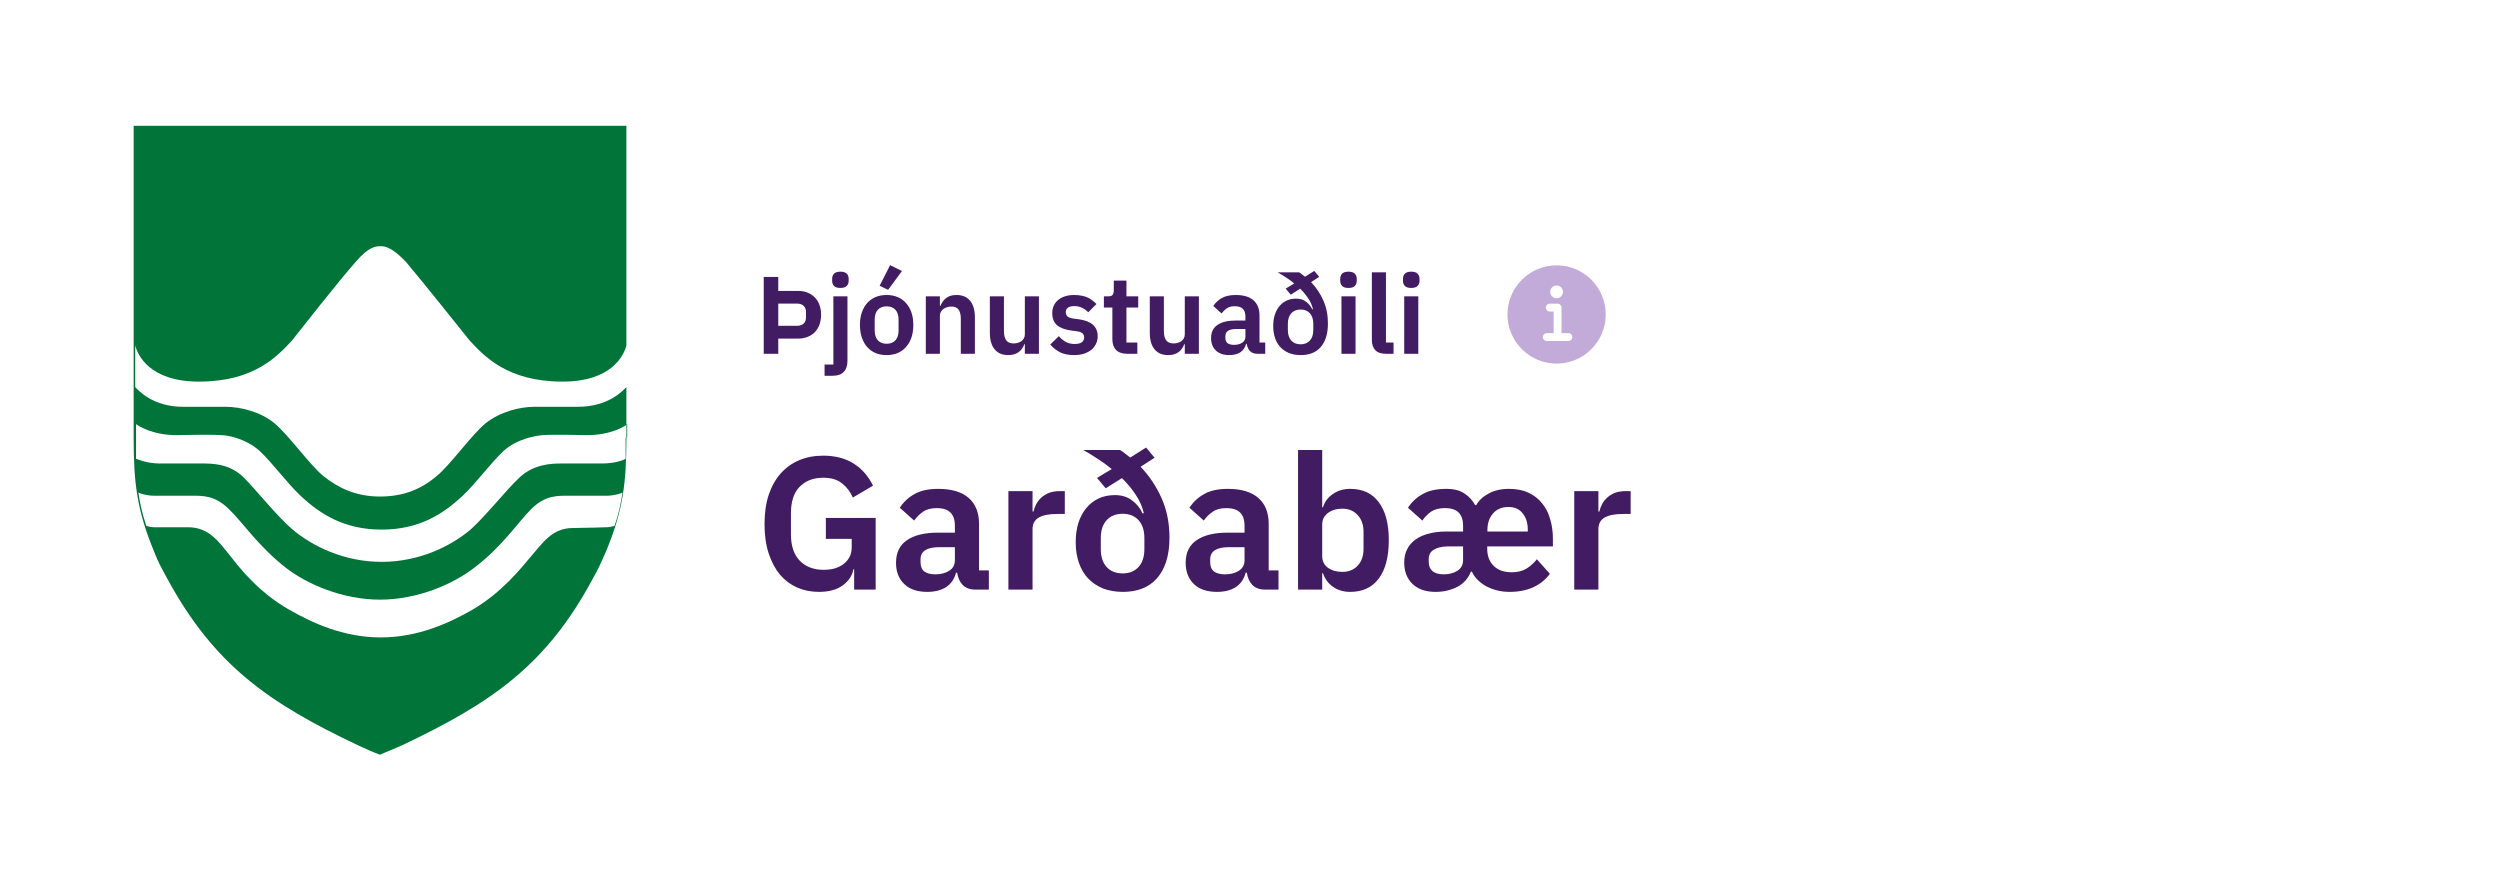 <svg width="318" height="112" viewBox="0 0 318 112" fill="none" xmlns="http://www.w3.org/2000/svg">
<path d="M17 16V55.65C17 61.357 17.401 64.861 19.603 70.168C20.104 71.469 20.504 72.17 21.205 73.472C27.213 84.586 34.121 89.392 45.536 94.799C46.637 95.299 47.238 95.6 48.339 96C49.441 95.499 50.041 95.299 51.143 94.799C62.557 89.392 69.566 84.586 75.473 73.472C76.174 72.27 76.474 71.469 77.075 70.168C79.278 64.861 79.678 61.357 79.678 55.65V16H17ZM79.578 55.65C79.578 56.651 79.578 57.552 79.578 58.353C79.278 58.553 78.177 58.954 76.575 58.954H71.468C70.066 58.954 67.864 59.054 66.061 60.756C64.359 62.358 61.756 65.662 59.854 67.364C57.35 69.467 53.345 71.469 48.539 71.469C43.733 71.469 39.728 69.467 37.225 67.364C35.223 65.662 32.62 62.358 31.017 60.756C29.215 58.954 27.012 58.954 25.611 58.954H20.304C18.702 58.954 17.601 58.453 17.3 58.353C17.3 57.452 17.3 56.551 17.3 55.65V53.947C17.701 54.248 19.503 55.349 22.407 55.349C22.407 55.349 26.812 55.249 28.114 55.349C28.915 55.349 31.218 55.75 33.02 57.352C34.722 58.954 36.424 61.357 38.327 63.159C40.73 65.362 43.733 67.364 48.539 67.364C53.345 67.364 56.349 65.362 58.752 63.159C60.655 61.357 62.357 58.954 64.059 57.352C65.861 55.75 68.164 55.449 68.965 55.349C70.267 55.249 74.672 55.349 74.672 55.349C77.676 55.349 79.478 54.248 79.778 53.947V55.65H79.578ZM77.175 67.064C77.175 67.064 74.171 67.164 72.87 67.164C70.166 67.164 68.965 69.166 67.463 70.869C66.362 72.17 63.859 75.374 60.054 77.577C57.25 79.179 53.245 81.081 48.439 81.081C43.633 81.081 39.628 79.179 36.825 77.577C32.92 75.374 30.417 72.17 29.416 70.869C27.914 69.066 26.712 67.064 23.909 67.064C22.607 67.064 19.603 67.064 19.603 67.064C19.203 67.064 18.802 66.964 18.602 66.864C18.101 65.362 17.801 64.06 17.601 62.658C17.801 62.758 18.602 63.059 19.703 63.059H24.309C25.711 63.059 27.313 62.959 29.115 64.761C30.817 66.363 32.82 69.467 36.424 72.27C39.028 74.273 43.533 76.275 48.339 76.275C53.145 76.275 57.651 74.273 60.254 72.27C63.859 69.567 65.861 66.463 67.563 64.761C69.365 62.959 70.968 63.059 72.369 63.059H77.075C78.177 63.059 78.978 62.758 79.178 62.658C78.978 64.06 78.677 65.462 78.177 66.864C77.976 66.964 77.576 67.064 77.175 67.064ZM73.471 51.745H67.964C66.162 51.745 63.658 52.345 61.756 53.847C59.954 55.349 57.35 59.054 55.548 60.556C53.646 62.158 51.443 63.159 48.339 63.159C45.235 63.159 43.032 62.058 41.13 60.556C39.328 59.054 36.725 55.349 34.922 53.847C33.12 52.345 30.517 51.745 28.715 51.745H23.308C19.403 51.745 17.601 49.642 17.2 49.242V43.935C17.501 45.136 19.003 48.541 25.31 48.541C32.419 48.541 35.323 45.236 37.125 43.334C37.125 43.334 43.333 35.424 45.235 33.322C46.937 31.319 47.839 31.319 48.439 31.319C48.94 31.319 49.841 31.419 51.643 33.322C53.446 35.424 59.753 43.334 59.753 43.334C61.556 45.236 64.459 48.541 71.568 48.541C77.876 48.541 79.378 45.136 79.678 43.935V49.242C79.178 49.742 77.376 51.745 73.471 51.745Z" fill="#007439"/>
<path d="M97.148 45V35.228H98.996V37.006H101.544C101.992 37.006 102.393 37.081 102.748 37.23C103.112 37.379 103.42 37.589 103.672 37.86C103.924 38.121 104.115 38.439 104.246 38.812C104.377 39.176 104.442 39.582 104.442 40.03C104.442 40.478 104.377 40.889 104.246 41.262C104.115 41.635 103.924 41.957 103.672 42.228C103.42 42.489 103.112 42.695 102.748 42.844C102.393 42.993 101.992 43.068 101.544 43.068H98.996V45H97.148ZM98.996 41.444H101.376C101.731 41.444 102.011 41.351 102.216 41.164C102.421 40.977 102.524 40.707 102.524 40.352V39.708C102.524 39.353 102.421 39.083 102.216 38.896C102.011 38.709 101.731 38.616 101.376 38.616H98.996V41.444ZM106.005 37.692H107.797V45.882C107.797 46.498 107.643 46.969 107.335 47.296C107.027 47.632 106.537 47.8 105.865 47.8H104.885V46.372H106.005V37.692ZM106.901 36.628C106.527 36.628 106.257 36.544 106.089 36.376C105.93 36.208 105.851 35.993 105.851 35.732V35.452C105.851 35.191 105.93 34.976 106.089 34.808C106.257 34.64 106.527 34.556 106.901 34.556C107.265 34.556 107.531 34.64 107.699 34.808C107.867 34.976 107.951 35.191 107.951 35.452V35.732C107.951 35.993 107.867 36.208 107.699 36.376C107.531 36.544 107.265 36.628 106.901 36.628ZM112.772 45.168C112.249 45.168 111.778 45.079 111.358 44.902C110.947 44.725 110.593 44.468 110.294 44.132C110.005 43.796 109.781 43.395 109.622 42.928C109.463 42.452 109.384 41.92 109.384 41.332C109.384 40.744 109.463 40.217 109.622 39.75C109.781 39.283 110.005 38.887 110.294 38.56C110.593 38.224 110.947 37.967 111.358 37.79C111.778 37.613 112.249 37.524 112.772 37.524C113.295 37.524 113.766 37.613 114.186 37.79C114.606 37.967 114.961 38.224 115.25 38.56C115.549 38.887 115.777 39.283 115.936 39.75C116.095 40.217 116.174 40.744 116.174 41.332C116.174 41.92 116.095 42.452 115.936 42.928C115.777 43.395 115.549 43.796 115.25 44.132C114.961 44.468 114.606 44.725 114.186 44.902C113.766 45.079 113.295 45.168 112.772 45.168ZM112.772 43.726C113.248 43.726 113.621 43.581 113.892 43.292C114.163 43.003 114.298 42.578 114.298 42.018V40.66C114.298 40.109 114.163 39.689 113.892 39.4C113.621 39.111 113.248 38.966 112.772 38.966C112.305 38.966 111.937 39.111 111.666 39.4C111.395 39.689 111.26 40.109 111.26 40.66V42.018C111.26 42.578 111.395 43.003 111.666 43.292C111.937 43.581 112.305 43.726 112.772 43.726ZM112.968 36.866L111.89 36.348L113.22 33.73L114.732 34.472L112.968 36.866ZM117.763 45V37.692H119.555V38.91H119.625C119.774 38.518 120.007 38.191 120.325 37.93C120.651 37.659 121.099 37.524 121.669 37.524C122.425 37.524 123.003 37.771 123.405 38.266C123.806 38.761 124.007 39.465 124.007 40.38V45H122.215V40.562C122.215 40.039 122.121 39.647 121.935 39.386C121.748 39.125 121.44 38.994 121.011 38.994C120.824 38.994 120.642 39.022 120.465 39.078C120.297 39.125 120.143 39.199 120.003 39.302C119.872 39.395 119.765 39.517 119.681 39.666C119.597 39.806 119.555 39.974 119.555 40.17V45H117.763ZM130.361 43.782H130.291C130.226 43.969 130.137 44.146 130.025 44.314C129.922 44.473 129.787 44.617 129.619 44.748C129.46 44.879 129.264 44.981 129.031 45.056C128.807 45.131 128.546 45.168 128.247 45.168C127.491 45.168 126.912 44.921 126.511 44.426C126.11 43.931 125.909 43.227 125.909 42.312V37.692H127.701V42.13C127.701 42.634 127.799 43.021 127.995 43.292C128.191 43.553 128.504 43.684 128.933 43.684C129.11 43.684 129.283 43.661 129.451 43.614C129.628 43.567 129.782 43.497 129.913 43.404C130.044 43.301 130.151 43.18 130.235 43.04C130.319 42.891 130.361 42.718 130.361 42.522V37.692H132.153V45H130.361V43.782ZM136.618 45.168C135.918 45.168 135.33 45.051 134.854 44.818C134.378 44.575 133.958 44.244 133.594 43.824L134.686 42.76C134.956 43.068 135.25 43.311 135.568 43.488C135.894 43.665 136.268 43.754 136.688 43.754C137.117 43.754 137.425 43.679 137.612 43.53C137.808 43.381 137.906 43.175 137.906 42.914C137.906 42.699 137.836 42.531 137.696 42.41C137.565 42.279 137.336 42.191 137.01 42.144L136.282 42.046C135.488 41.943 134.882 41.719 134.462 41.374C134.051 41.019 133.846 40.506 133.846 39.834C133.846 39.479 133.911 39.162 134.042 38.882C134.172 38.593 134.359 38.35 134.602 38.154C134.844 37.949 135.134 37.795 135.47 37.692C135.815 37.58 136.198 37.524 136.618 37.524C136.972 37.524 137.285 37.552 137.556 37.608C137.836 37.655 138.088 37.729 138.312 37.832C138.536 37.925 138.741 38.047 138.928 38.196C139.114 38.336 139.296 38.495 139.474 38.672L138.424 39.722C138.209 39.498 137.952 39.311 137.654 39.162C137.355 39.013 137.028 38.938 136.674 38.938C136.282 38.938 135.997 39.008 135.82 39.148C135.652 39.288 135.568 39.47 135.568 39.694C135.568 39.937 135.638 40.123 135.778 40.254C135.927 40.375 136.174 40.464 136.52 40.52L137.262 40.618C138.839 40.842 139.628 41.561 139.628 42.774C139.628 43.129 139.553 43.455 139.404 43.754C139.264 44.043 139.063 44.295 138.802 44.51C138.54 44.715 138.223 44.879 137.85 45C137.486 45.112 137.075 45.168 136.618 45.168ZM143.382 45C142.766 45 142.295 44.841 141.968 44.524C141.651 44.197 141.492 43.735 141.492 43.138V39.12H140.414V37.692H140.974C141.245 37.692 141.427 37.631 141.52 37.51C141.623 37.379 141.674 37.188 141.674 36.936V35.69H143.284V37.692H144.782V39.12H143.284V43.572H144.67V45H143.382ZM150.705 43.782H150.635C150.569 43.969 150.481 44.146 150.369 44.314C150.266 44.473 150.131 44.617 149.963 44.748C149.804 44.879 149.608 44.981 149.375 45.056C149.151 45.131 148.889 45.168 148.591 45.168C147.835 45.168 147.256 44.921 146.855 44.426C146.453 43.931 146.253 43.227 146.253 42.312V37.692H148.045V42.13C148.045 42.634 148.143 43.021 148.339 43.292C148.535 43.553 148.847 43.684 149.277 43.684C149.454 43.684 149.627 43.661 149.795 43.614C149.972 43.567 150.126 43.497 150.257 43.404C150.387 43.301 150.495 43.18 150.579 43.04C150.663 42.891 150.705 42.718 150.705 42.522V37.692H152.497V45H150.705V43.782ZM159.943 45C159.551 45 159.239 44.888 159.005 44.664C158.781 44.431 158.641 44.123 158.585 43.74H158.501C158.38 44.216 158.133 44.575 157.759 44.818C157.386 45.051 156.924 45.168 156.373 45.168C155.627 45.168 155.053 44.972 154.651 44.58C154.25 44.188 154.049 43.665 154.049 43.012C154.049 42.256 154.32 41.696 154.861 41.332C155.403 40.959 156.173 40.772 157.171 40.772H158.417V40.24C158.417 39.829 158.31 39.512 158.095 39.288C157.881 39.064 157.535 38.952 157.059 38.952C156.639 38.952 156.299 39.045 156.037 39.232C155.785 39.409 155.571 39.624 155.393 39.876L154.329 38.924C154.6 38.504 154.959 38.168 155.407 37.916C155.855 37.655 156.448 37.524 157.185 37.524C158.175 37.524 158.926 37.748 159.439 38.196C159.953 38.644 160.209 39.288 160.209 40.128V43.572H160.937V45H159.943ZM156.975 43.866C157.377 43.866 157.717 43.777 157.997 43.6C158.277 43.423 158.417 43.161 158.417 42.816V41.85H157.269C156.336 41.85 155.869 42.149 155.869 42.746V42.984C155.869 43.283 155.963 43.507 156.149 43.656C156.345 43.796 156.621 43.866 156.975 43.866ZM167.806 35.214L166.77 35.886C167.414 36.558 167.932 37.333 168.324 38.21C168.716 39.087 168.912 40.063 168.912 41.136C168.912 41.827 168.828 42.429 168.66 42.942C168.492 43.446 168.254 43.866 167.946 44.202C167.647 44.529 167.288 44.771 166.868 44.93C166.448 45.089 165.981 45.168 165.468 45.168C164.917 45.168 164.422 45.084 163.984 44.916C163.554 44.739 163.186 44.491 162.878 44.174C162.579 43.857 162.35 43.469 162.192 43.012C162.033 42.555 161.954 42.046 161.954 41.486C161.954 40.963 162.019 40.487 162.15 40.058C162.29 39.629 162.486 39.26 162.738 38.952C162.99 38.644 163.293 38.406 163.648 38.238C164.012 38.07 164.413 37.986 164.852 37.986C165.356 37.986 165.776 38.112 166.112 38.364C166.457 38.607 166.728 38.938 166.924 39.358L167.008 39.316C166.896 38.84 166.695 38.387 166.406 37.958C166.126 37.529 165.785 37.118 165.384 36.726L164.18 37.482L163.536 36.712L164.628 36.054C164.301 35.783 163.956 35.531 163.592 35.298C163.237 35.065 162.878 34.845 162.514 34.64H165.244C165.374 34.715 165.5 34.803 165.622 34.906C165.743 34.999 165.869 35.097 166 35.2L167.176 34.458L167.806 35.214ZM165.44 43.796C165.934 43.796 166.326 43.637 166.616 43.32C166.905 43.003 167.05 42.559 167.05 41.99V41.178C167.05 40.609 166.905 40.165 166.616 39.848C166.326 39.531 165.934 39.372 165.44 39.372C164.936 39.372 164.539 39.531 164.25 39.848C163.96 40.165 163.816 40.609 163.816 41.178V41.99C163.816 42.559 163.96 43.003 164.25 43.32C164.539 43.637 164.936 43.796 165.44 43.796ZM171.528 36.628C171.154 36.628 170.884 36.544 170.716 36.376C170.557 36.208 170.478 35.993 170.478 35.732V35.452C170.478 35.191 170.557 34.976 170.716 34.808C170.884 34.64 171.154 34.556 171.528 34.556C171.892 34.556 172.158 34.64 172.326 34.808C172.494 34.976 172.578 35.191 172.578 35.452V35.732C172.578 35.993 172.494 36.208 172.326 36.376C172.158 36.544 171.892 36.628 171.528 36.628ZM170.632 37.692H172.424V45H170.632V37.692ZM176.293 45C175.677 45 175.224 44.846 174.935 44.538C174.646 44.23 174.501 43.796 174.501 43.236V34.64H176.293V43.572H177.259V45H176.293ZM179.512 36.628C179.139 36.628 178.868 36.544 178.7 36.376C178.541 36.208 178.462 35.993 178.462 35.732V35.452C178.462 35.191 178.541 34.976 178.7 34.808C178.868 34.64 179.139 34.556 179.512 34.556C179.876 34.556 180.142 34.64 180.31 34.808C180.478 34.976 180.562 35.191 180.562 35.452V35.732C180.562 35.993 180.478 36.208 180.31 36.376C180.142 36.544 179.876 36.628 179.512 36.628ZM178.616 37.692H180.408V45H178.616V37.692Z" fill="#421C63"/>
<path d="M198 33.75C194.554 33.75 191.75 36.554 191.75 40C191.75 43.446 194.554 46.25 198 46.25C201.446 46.25 204.25 43.446 204.25 40C204.25 36.554 201.446 33.75 198 33.75ZM198 36.312C198.449 36.312 198.812 36.676 198.812 37.125C198.812 37.574 198.449 37.938 198 37.938C197.551 37.938 197.188 37.574 197.188 37.125C197.188 36.676 197.551 36.312 198 36.312ZM199.5 43.375H196.75C196.474 43.375 196.25 43.151 196.25 42.875C196.25 42.599 196.474 42.375 196.75 42.375H197.625V39.625H197.125C196.849 39.625 196.625 39.401 196.625 39.125C196.625 38.849 196.849 38.625 197.125 38.625H198.125C198.401 38.625 198.625 38.849 198.625 39.125V42.375H199.5C199.776 42.375 200 42.599 200 42.875C200 43.151 199.776 43.375 199.5 43.375Z" fill="#C3ABD9"/>
<path d="M108.648 72.408H108.552C108.408 73.224 107.952 73.912 107.184 74.472C106.432 75.016 105.424 75.288 104.16 75.288C103.168 75.288 102.248 75.104 101.4 74.736C100.568 74.368 99.84 73.824 99.216 73.104C98.608 72.368 98.128 71.464 97.776 70.392C97.424 69.32 97.248 68.08 97.248 66.672C97.248 65.264 97.424 64.024 97.776 62.952C98.144 61.864 98.656 60.952 99.312 60.216C99.968 59.48 100.752 58.92 101.664 58.536C102.576 58.152 103.592 57.96 104.712 57.96C106.216 57.96 107.496 58.288 108.552 58.944C109.608 59.6 110.44 60.544 111.048 61.776L108.48 63.288C108.176 62.568 107.72 61.968 107.112 61.488C106.52 61.008 105.72 60.768 104.712 60.768C103.464 60.768 102.464 61.152 101.712 61.92C100.976 62.672 100.608 63.792 100.608 65.28V67.968C100.608 69.44 100.984 70.56 101.736 71.328C102.488 72.096 103.496 72.48 104.76 72.48C105.256 72.48 105.72 72.424 106.152 72.312C106.584 72.184 106.96 72 107.28 71.76C107.6 71.52 107.856 71.224 108.048 70.872C108.24 70.52 108.336 70.104 108.336 69.624V68.544H105.048V65.88H111.384V75H108.648V72.408ZM124.078 75C123.406 75 122.87 74.808 122.47 74.424C122.086 74.024 121.846 73.496 121.75 72.84H121.606C121.398 73.656 120.974 74.272 120.334 74.688C119.694 75.088 118.902 75.288 117.958 75.288C116.678 75.288 115.694 74.952 115.006 74.28C114.318 73.608 113.974 72.712 113.974 71.592C113.974 70.296 114.438 69.336 115.366 68.712C116.294 68.072 117.614 67.752 119.326 67.752H121.462V66.84C121.462 66.136 121.278 65.592 120.91 65.208C120.542 64.824 119.95 64.632 119.134 64.632C118.414 64.632 117.83 64.792 117.382 65.112C116.95 65.416 116.582 65.784 116.278 66.216L114.454 64.584C114.918 63.864 115.534 63.288 116.302 62.856C117.07 62.408 118.086 62.184 119.35 62.184C121.046 62.184 122.334 62.568 123.214 63.336C124.094 64.104 124.534 65.208 124.534 66.648V72.552H125.782V75H124.078ZM118.99 73.056C119.678 73.056 120.262 72.904 120.742 72.6C121.222 72.296 121.462 71.848 121.462 71.256V69.6H119.494C117.894 69.6 117.094 70.112 117.094 71.136V71.544C117.094 72.056 117.254 72.44 117.574 72.696C117.91 72.936 118.382 73.056 118.99 73.056ZM128.268 75V62.472H131.34V65.064H131.46C131.54 64.728 131.66 64.408 131.82 64.104C131.996 63.784 132.22 63.504 132.492 63.264C132.764 63.024 133.084 62.832 133.452 62.688C133.836 62.544 134.276 62.472 134.772 62.472H135.444V65.376H134.484C133.444 65.376 132.66 65.528 132.132 65.832C131.604 66.136 131.34 66.632 131.34 67.32V75H128.268ZM146.861 58.224L145.085 59.376C146.189 60.528 147.077 61.856 147.749 63.36C148.421 64.864 148.757 66.536 148.757 68.376C148.757 69.56 148.613 70.592 148.325 71.472C148.037 72.336 147.629 73.056 147.101 73.632C146.589 74.192 145.973 74.608 145.253 74.88C144.533 75.152 143.733 75.288 142.853 75.288C141.909 75.288 141.061 75.144 140.309 74.856C139.573 74.552 138.941 74.128 138.413 73.584C137.901 73.04 137.509 72.376 137.237 71.592C136.965 70.808 136.829 69.936 136.829 68.976C136.829 68.08 136.941 67.264 137.165 66.528C137.405 65.792 137.741 65.16 138.173 64.632C138.605 64.104 139.125 63.696 139.733 63.408C140.357 63.12 141.045 62.976 141.797 62.976C142.661 62.976 143.381 63.192 143.957 63.624C144.549 64.04 145.013 64.608 145.349 65.328L145.493 65.256C145.301 64.44 144.957 63.664 144.461 62.928C143.981 62.192 143.397 61.488 142.709 60.816L140.645 62.112L139.541 60.792L141.413 59.664C140.853 59.2 140.261 58.768 139.637 58.368C139.029 57.968 138.413 57.592 137.789 57.24H142.469C142.693 57.368 142.909 57.52 143.117 57.696C143.325 57.856 143.541 58.024 143.765 58.2L145.781 56.928L146.861 58.224ZM142.805 72.936C143.653 72.936 144.325 72.664 144.821 72.12C145.317 71.576 145.565 70.816 145.565 69.84V68.448C145.565 67.472 145.317 66.712 144.821 66.168C144.325 65.624 143.653 65.352 142.805 65.352C141.941 65.352 141.261 65.624 140.765 66.168C140.269 66.712 140.021 67.472 140.021 68.448V69.84C140.021 70.816 140.269 71.576 140.765 72.12C141.261 72.664 141.941 72.936 142.805 72.936ZM160.922 75C160.25 75 159.714 74.808 159.314 74.424C158.93 74.024 158.69 73.496 158.594 72.84H158.45C158.242 73.656 157.818 74.272 157.178 74.688C156.538 75.088 155.746 75.288 154.802 75.288C153.522 75.288 152.538 74.952 151.85 74.28C151.162 73.608 150.818 72.712 150.818 71.592C150.818 70.296 151.282 69.336 152.21 68.712C153.138 68.072 154.458 67.752 156.17 67.752H158.306V66.84C158.306 66.136 158.122 65.592 157.754 65.208C157.386 64.824 156.794 64.632 155.978 64.632C155.258 64.632 154.674 64.792 154.226 65.112C153.794 65.416 153.426 65.784 153.122 66.216L151.298 64.584C151.762 63.864 152.378 63.288 153.146 62.856C153.914 62.408 154.93 62.184 156.194 62.184C157.89 62.184 159.178 62.568 160.058 63.336C160.938 64.104 161.378 65.208 161.378 66.648V72.552H162.626V75H160.922ZM155.834 73.056C156.522 73.056 157.106 72.904 157.586 72.6C158.066 72.296 158.306 71.848 158.306 71.256V69.6H156.338C154.738 69.6 153.938 70.112 153.938 71.136V71.544C153.938 72.056 154.098 72.44 154.418 72.696C154.754 72.936 155.226 73.056 155.834 73.056ZM165.112 57.24H168.184V64.536H168.28C168.504 63.816 168.928 63.248 169.552 62.832C170.176 62.4 170.904 62.184 171.736 62.184C173.336 62.184 174.552 62.752 175.384 63.888C176.232 65.008 176.656 66.616 176.656 68.712C176.656 70.824 176.232 72.448 175.384 73.584C174.552 74.72 173.336 75.288 171.736 75.288C170.904 75.288 170.176 75.072 169.552 74.64C168.944 74.208 168.52 73.632 168.28 72.912H168.184V75H165.112V57.24ZM170.752 72.744C171.552 72.744 172.2 72.48 172.696 71.952C173.192 71.424 173.44 70.712 173.44 69.816V67.656C173.44 66.76 173.192 66.048 172.696 65.52C172.2 64.976 171.552 64.704 170.752 64.704C170.016 64.704 169.4 64.888 168.904 65.256C168.424 65.624 168.184 66.112 168.184 66.72V70.704C168.184 71.36 168.424 71.864 168.904 72.216C169.4 72.568 170.016 72.744 170.752 72.744ZM184.135 69.504C183.367 69.52 182.775 69.664 182.359 69.936C181.943 70.192 181.735 70.576 181.735 71.088V71.472C181.735 71.984 181.895 72.376 182.215 72.648C182.535 72.92 183.015 73.056 183.655 73.056C184.327 73.056 184.903 72.904 185.383 72.6C185.863 72.296 186.103 71.848 186.103 71.256V69.504H184.135ZM194.335 67.608V67.392C194.335 66.528 194.119 65.832 193.687 65.304C193.271 64.76 192.663 64.488 191.863 64.488C191.047 64.488 190.399 64.76 189.919 65.304C189.439 65.848 189.199 66.552 189.199 67.416V67.608H194.335ZM192.295 72.792C193.047 72.792 193.679 72.632 194.191 72.312C194.703 71.992 195.135 71.6 195.487 71.136L197.143 72.984C196.631 73.704 195.935 74.272 195.055 74.688C194.175 75.088 193.167 75.288 192.031 75.288C191.423 75.288 190.855 75.216 190.327 75.072C189.799 74.928 189.327 74.736 188.911 74.496C188.511 74.256 188.167 73.984 187.879 73.68C187.591 73.376 187.375 73.056 187.231 72.72H187.087C186.975 73.04 186.799 73.352 186.559 73.656C186.335 73.96 186.039 74.232 185.671 74.472C185.303 74.712 184.863 74.904 184.351 75.048C183.855 75.208 183.271 75.288 182.599 75.288C181.335 75.288 180.351 74.944 179.647 74.256C178.959 73.568 178.615 72.672 178.615 71.568C178.615 70.912 178.743 70.336 178.999 69.84C179.255 69.344 179.615 68.936 180.079 68.616C180.543 68.28 181.103 68.032 181.759 67.872C182.415 67.696 183.151 67.608 183.967 67.608H186.103V66.84C186.103 66.136 185.919 65.592 185.551 65.208C185.183 64.824 184.599 64.632 183.799 64.632C183.063 64.632 182.471 64.784 182.023 65.088C181.591 65.392 181.223 65.768 180.919 66.216L179.095 64.584C179.559 63.864 180.175 63.288 180.943 62.856C181.711 62.408 182.727 62.184 183.991 62.184C184.951 62.184 185.719 62.384 186.295 62.784C186.871 63.168 187.319 63.656 187.639 64.248H187.783C188.103 63.656 188.623 63.168 189.343 62.784C190.063 62.384 190.927 62.184 191.935 62.184C192.911 62.184 193.751 62.352 194.455 62.688C195.159 63.024 195.735 63.48 196.183 64.056C196.647 64.632 196.983 65.304 197.191 66.072C197.415 66.824 197.527 67.632 197.527 68.496V69.504H189.175V69.816C189.175 70.712 189.447 71.432 189.991 71.976C190.535 72.52 191.303 72.792 192.295 72.792ZM200.245 75V62.472H203.317V65.064H203.437C203.517 64.728 203.637 64.408 203.797 64.104C203.973 63.784 204.197 63.504 204.469 63.264C204.741 63.024 205.061 62.832 205.429 62.688C205.813 62.544 206.253 62.472 206.749 62.472H207.421V65.376H206.461C205.421 65.376 204.637 65.528 204.109 65.832C203.581 66.136 203.317 66.632 203.317 67.32V75H200.245Z" fill="#421C63"/>
</svg>
